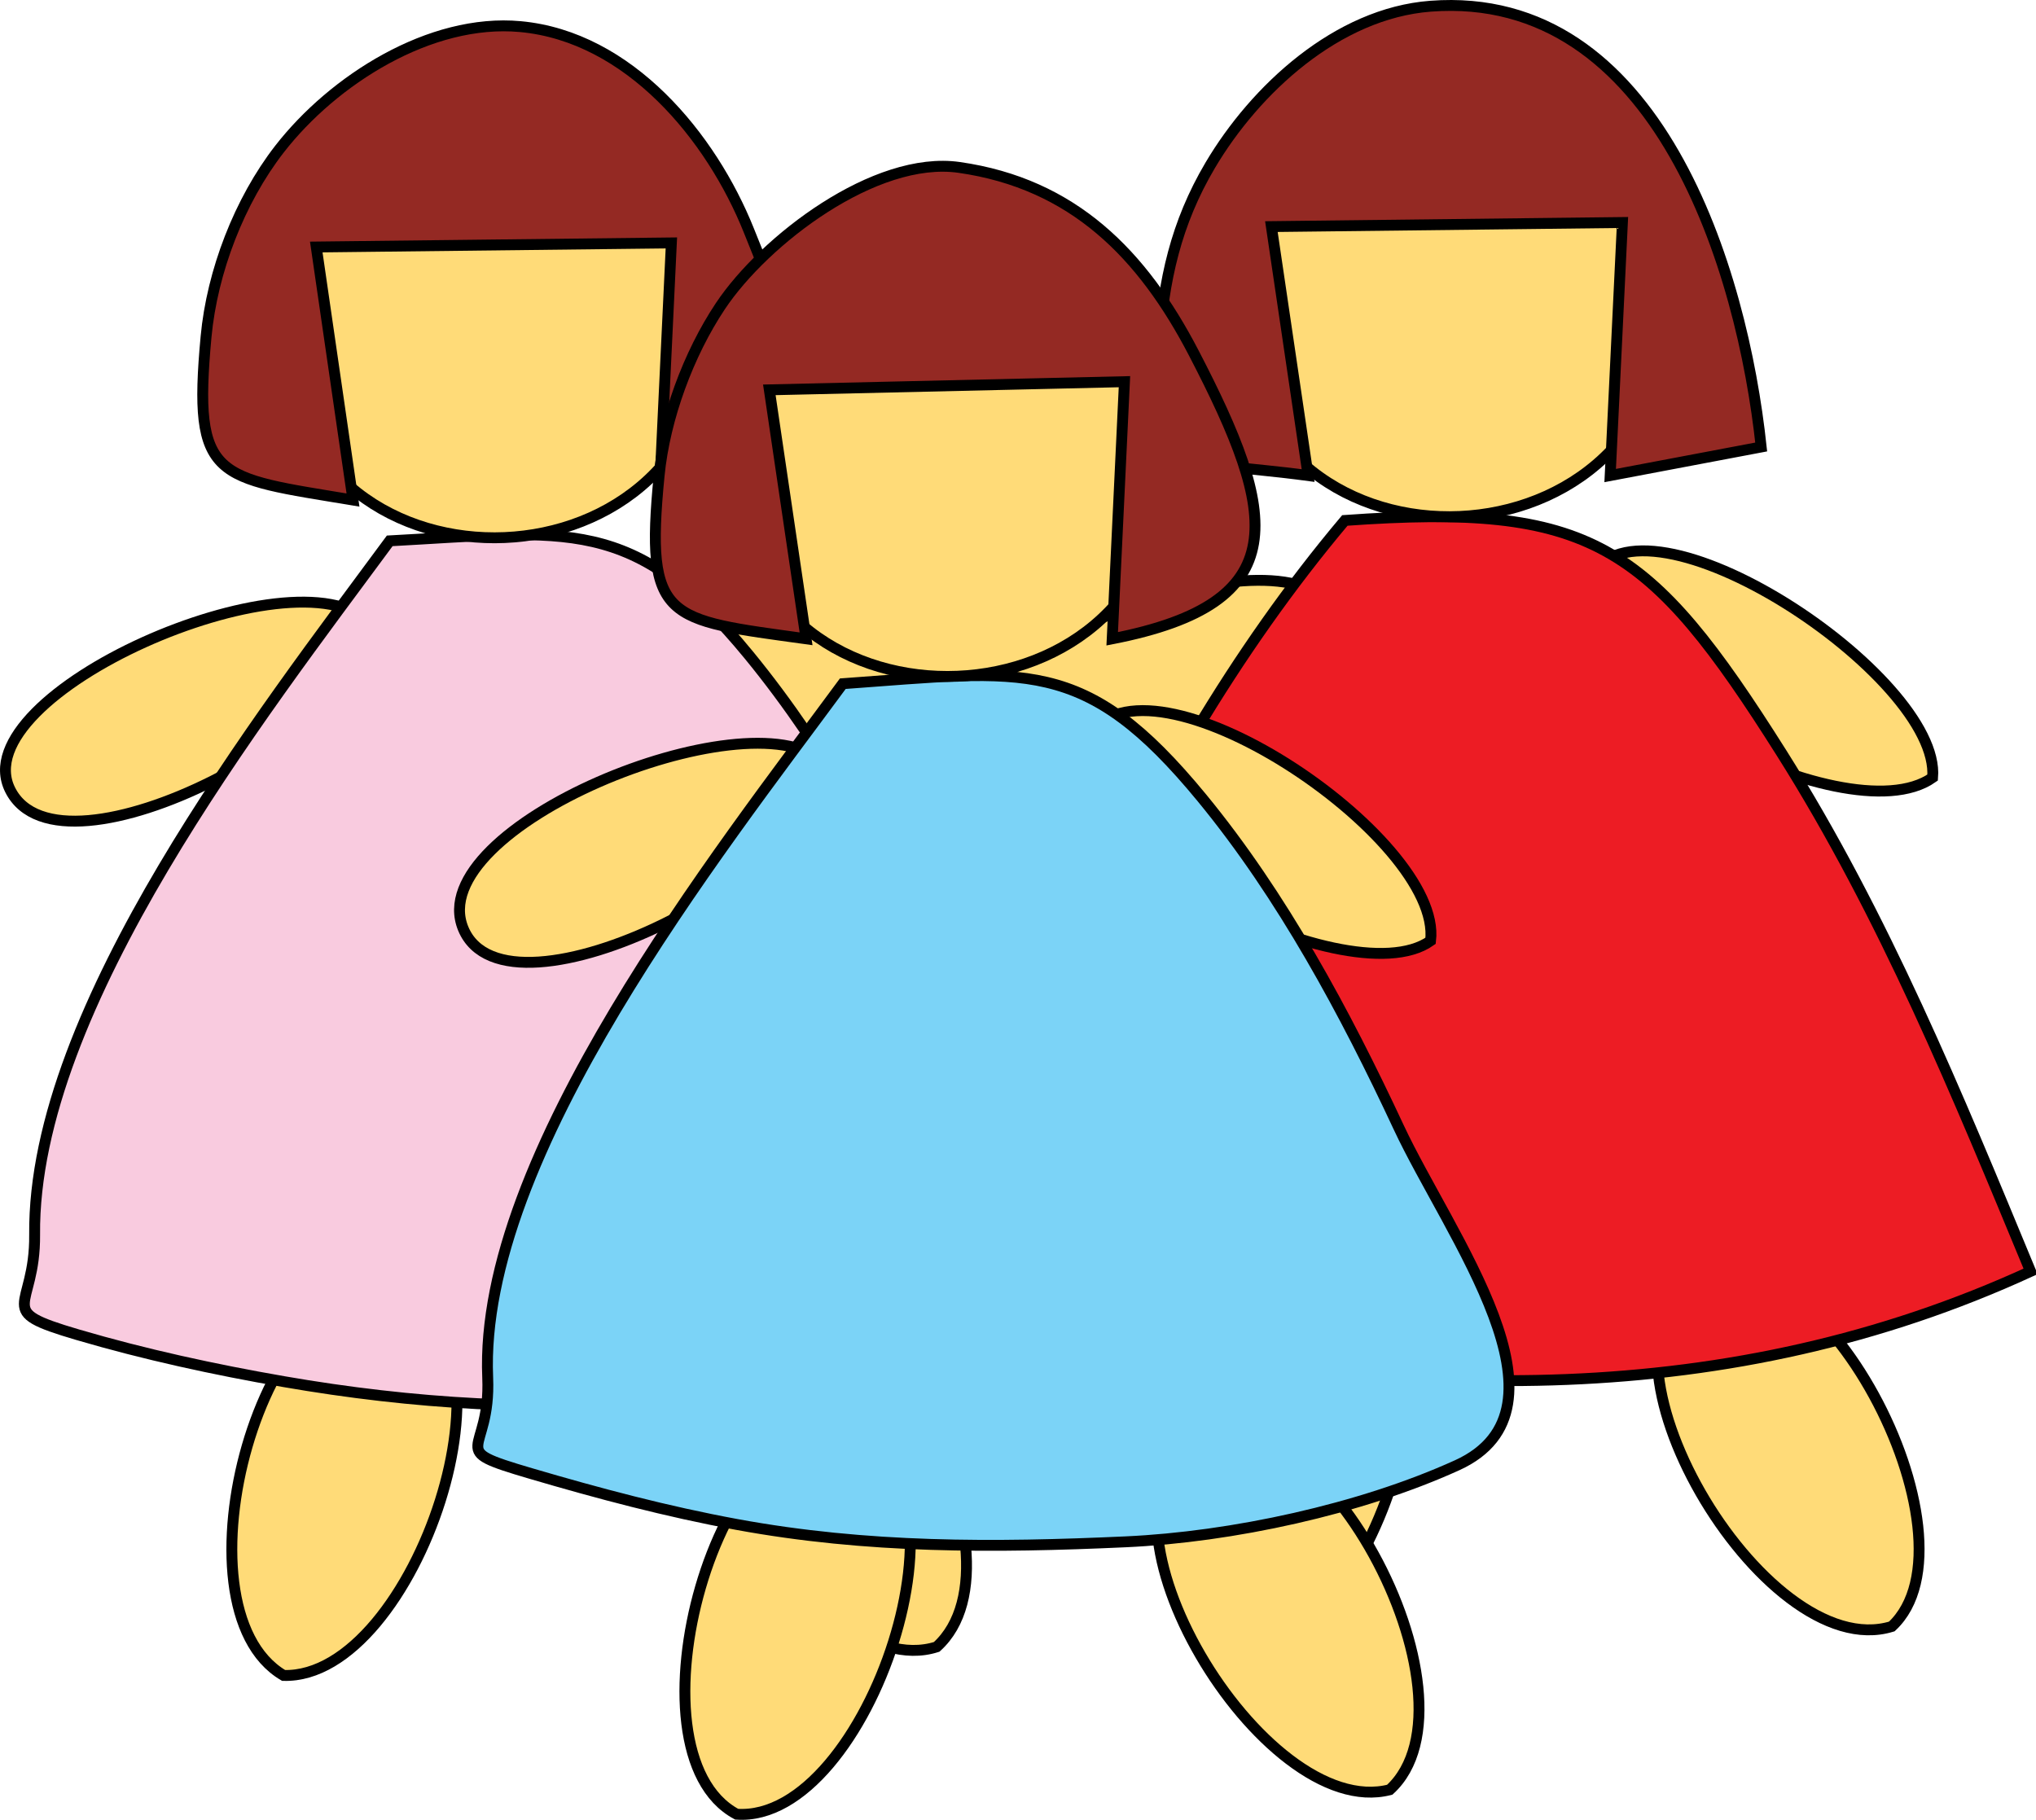 <svg xmlns="http://www.w3.org/2000/svg" xmlns:xlink="http://www.w3.org/1999/xlink" version="1.1" id="Layer_1" x="0px" y="0px" enable-background="new 0 0 822.05 841.89" xml:space="preserve" viewBox="222.94 253.75 374.11 334.42">
<path fill-rule="evenodd" clip-rule="evenodd" fill="#FFDB78" stroke="#000000" stroke-width="2" stroke-linecap="square" stroke-miterlimit="10" d="  M290.803,368.14c1.363,18.243-56.681,49.441-66,30.75C216.02,381.275,277.097,354.496,290.803,368.14z"/>
<path fill-rule="evenodd" clip-rule="evenodd" fill="#FFDB78" stroke="#000000" stroke-width="2" stroke-linecap="square" stroke-miterlimit="10" d="  M402.553,400.39c-14.891,11.396-72.759-18.034-63-36.75C349.007,345.509,404.546,381.812,402.553,400.39z"/>
<path fill-rule="evenodd" clip-rule="evenodd" fill="#FFDB78" stroke="#000000" stroke-width="2" stroke-linecap="square" stroke-miterlimit="10" d="  M395.053,556.39c-23.115,7.389-57.483-50.646-35.25-63C381.803,481.167,413.358,539.809,395.053,556.39z"/>
<path fill-rule="evenodd" clip-rule="evenodd" fill="#FFDB78" stroke="#000000" stroke-width="2" stroke-linecap="square" stroke-miterlimit="10" d="  M275.053,561.64c-21.281-12.52-3.598-76.542,21-69.75C320.509,498.643,299.328,562.33,275.053,561.64z"/>
<path fill-rule="evenodd" clip-rule="evenodd" fill="#F9CBDF" stroke="#000000" stroke-width="2" stroke-linecap="square" stroke-miterlimit="10" d="  M294.553,353.14c-23.496,31.906-65.645,85.746-65.25,127.5c0.132,14.002-7.792,13.768,7.875,18.375  c12.41,3.65,25.129,6.412,37.875,8.625c23.745,4.122,47.467,5.571,71.472,3.389c20.26-1.842,42.274-5.798,60.904-14.264  c22.903-10.408-1.687-41.956-10.735-61.992c-9.362-20.73-21.668-42.984-36.141-60.633  C339.365,348.302,327.308,351.385,294.553,353.14z"/>
<path fill-rule="evenodd" clip-rule="evenodd" fill="#FFDB78" stroke="#000000" stroke-width="2" stroke-linecap="square" stroke-miterlimit="10" d="  M353.803,314.89c-2.065,50.127-78.252,50.372-78.75,0C274.548,263.772,353.383,263.615,353.803,314.89z"/>
<path fill-rule="evenodd" clip-rule="evenodd" fill="#942923" stroke="#000000" stroke-width="2" stroke-linecap="square" stroke-miterlimit="10" d="  M281.053,299.14c21.75-0.25,43.5-0.5,65.25-0.75c-0.75,15.75-1.5,31.5-2.25,47.25c35.089-6.823,29.075-18.062,16.5-49.5  c-6.918-17.295-22.026-35.654-42-37.5c-16.59-1.533-34.399,9.823-44.25,22.5c-7.377,9.493-12.39,22.535-13.5,34.5  c-2.457,26.475,1.717,25.786,27,30C285.553,330.14,283.303,314.64,281.053,299.14z"/>
<path fill-rule="evenodd" clip-rule="evenodd" fill="#FFDB78" stroke="#000000" stroke-width="2" stroke-linecap="square" stroke-miterlimit="10" d="  M466.305,363.64c0.473,19.502-56.685,49.924-66.002,31.5C390.835,376.418,451.735,351.395,466.305,363.64z"/>
<path fill-rule="evenodd" clip-rule="evenodd" fill="#FFDB78" stroke="#000000" stroke-width="2" stroke-linecap="square" stroke-miterlimit="10" d="  M578.055,396.64c-16.031,11.343-72.816-18.816-63-36.75C524.936,341.838,579.651,377.968,578.055,396.64z"/>
<path fill-rule="evenodd" clip-rule="evenodd" fill="#FFDB78" stroke="#000000" stroke-width="2" stroke-linecap="square" stroke-miterlimit="10" d="  M570.555,552.64c-23.654,7.295-58.052-51.597-36-63.75C556.471,476.811,587.888,536.465,570.555,552.64z"/>
<path fill-rule="evenodd" clip-rule="evenodd" fill="#FFDB78" stroke="#000000" stroke-width="2" stroke-linecap="square" stroke-miterlimit="10" d="  M449.805,557.14c-21.1-11.534-1.697-77.441,21.75-69.75C495.42,495.218,473.869,560.379,449.805,557.14z"/>
<path fill-rule="evenodd" clip-rule="evenodd" fill="#ED1C24" stroke="#000000" stroke-width="2" stroke-linecap="square" stroke-miterlimit="10" d="  M470.055,349.39c-20.183,23.954-36.595,52.359-49.125,81c-11.867,27.125-34.027,59.771,2.625,67.917  c58.257,12.945,117.064,14.542,172.5-10.917c-13.466-32.507-26.91-65.39-45.75-95.25  C525.904,353.466,515.343,346.155,470.055,349.39z"/>
<path fill-rule="evenodd" clip-rule="evenodd" fill="#FFDB78" stroke="#000000" stroke-width="2" stroke-linecap="square" stroke-miterlimit="10" d="  M529.305,310.39c-1.6,50.838-78.737,51.333-78.75,0C450.542,259.7,526.294,260.636,529.305,310.39z"/>
<path fill-rule="evenodd" clip-rule="evenodd" fill="#942923" stroke="#000000" stroke-width="2" stroke-linecap="square" stroke-miterlimit="10" d="  M456.555,295.39c21.5-0.25,43-0.5,64.5-0.75c-0.75,15.5-1.5,31-2.25,46.5c9.25-1.75,18.5-3.5,27.75-5.25  c-3.443-32.43-18.938-84.18-60.75-81c-17.163,1.305-32.252,15.301-40.5,29.25c-6.264,10.592-8.659,21.212-9.375,33.375  c-1.419,24.121,4.323,20.51,27.375,23.625C461.055,325.89,458.805,310.64,456.555,295.39z"/>
<path fill-rule="evenodd" clip-rule="evenodd" fill="#FFDB78" stroke="#000000" stroke-width="2" stroke-linecap="square" stroke-miterlimit="10" d="  M374.053,393.64c1.77,19.548-57.998,50.181-66,30.75C300.37,405.735,360.216,381.408,374.053,393.64z"/>
<path fill-rule="evenodd" clip-rule="evenodd" fill="#FFDB78" stroke="#000000" stroke-width="2" stroke-linecap="square" stroke-miterlimit="10" d="  M485.805,426.64c-15.407,10.935-74.088-19.424-63-37.5C433.767,371.269,488.137,407.617,485.805,426.64z"/>
<path fill-rule="evenodd" clip-rule="evenodd" fill="#FFDB78" stroke="#000000" stroke-width="2" stroke-linecap="square" stroke-miterlimit="10" d="  M478.305,582.64c-23.332,6.04-57.415-50.69-36-63.75C464.241,505.512,496.563,565.897,478.305,582.64z"/>
<path fill-rule="evenodd" clip-rule="evenodd" fill="#FFDB78" stroke="#000000" stroke-width="2" stroke-linecap="square" stroke-miterlimit="10" d="  M358.303,587.14c-21.433-11.418-3.274-76.575,21-69.75C403.875,524.299,382.57,588.814,358.303,587.14z"/>
<path fill-rule="evenodd" clip-rule="evenodd" fill="#7BD3F7" stroke="#000000" stroke-width="2" stroke-linecap="square" stroke-miterlimit="10" d="  M377.803,379.39c-22.815,30.982-66.991,86.718-65.25,127.5c0.618,14.473-8.072,12.935,7.875,17.625  c12.526,3.685,25.035,7.012,37.875,9.375c24.061,4.428,47.19,4.298,71.475,3.194c19.521-0.887,43.118-5.985,60.902-14.069  c22.882-10.4-1.428-42.166-10.734-62.109c-9.822-21.049-21.346-42.516-36.141-60.516  C422.211,374.119,411.366,376.993,377.803,379.39z"/>
<path fill-rule="evenodd" clip-rule="evenodd" fill="#FFDB78" stroke="#000000" stroke-width="2" stroke-linecap="square" stroke-miterlimit="10" d="  M437.055,340.39c-1.674,50.191-78.79,50.262-78.752,0C358.341,290.014,434.99,290.281,437.055,340.39z"/>
<path fill-rule="evenodd" clip-rule="evenodd" fill="#942923" stroke="#000000" stroke-width="2" stroke-linecap="square" stroke-miterlimit="10" d="  M364.303,325.39c21.75-0.5,43.501-1,65.252-1.5c-0.75,15.75-1.5,31.5-2.25,47.25c33.761-6.564,30.506-22.648,15-52.5  c-9.442-18.178-22.158-31.129-43.127-34.125c-15.432-2.205-35.786,13.367-43.875,25.5c-5.859,8.789-10.216,20.567-11.25,31.125  c-2.631,26.862,1.346,26.437,27,30C368.803,355.89,366.553,340.64,364.303,325.39z"/>
</svg>